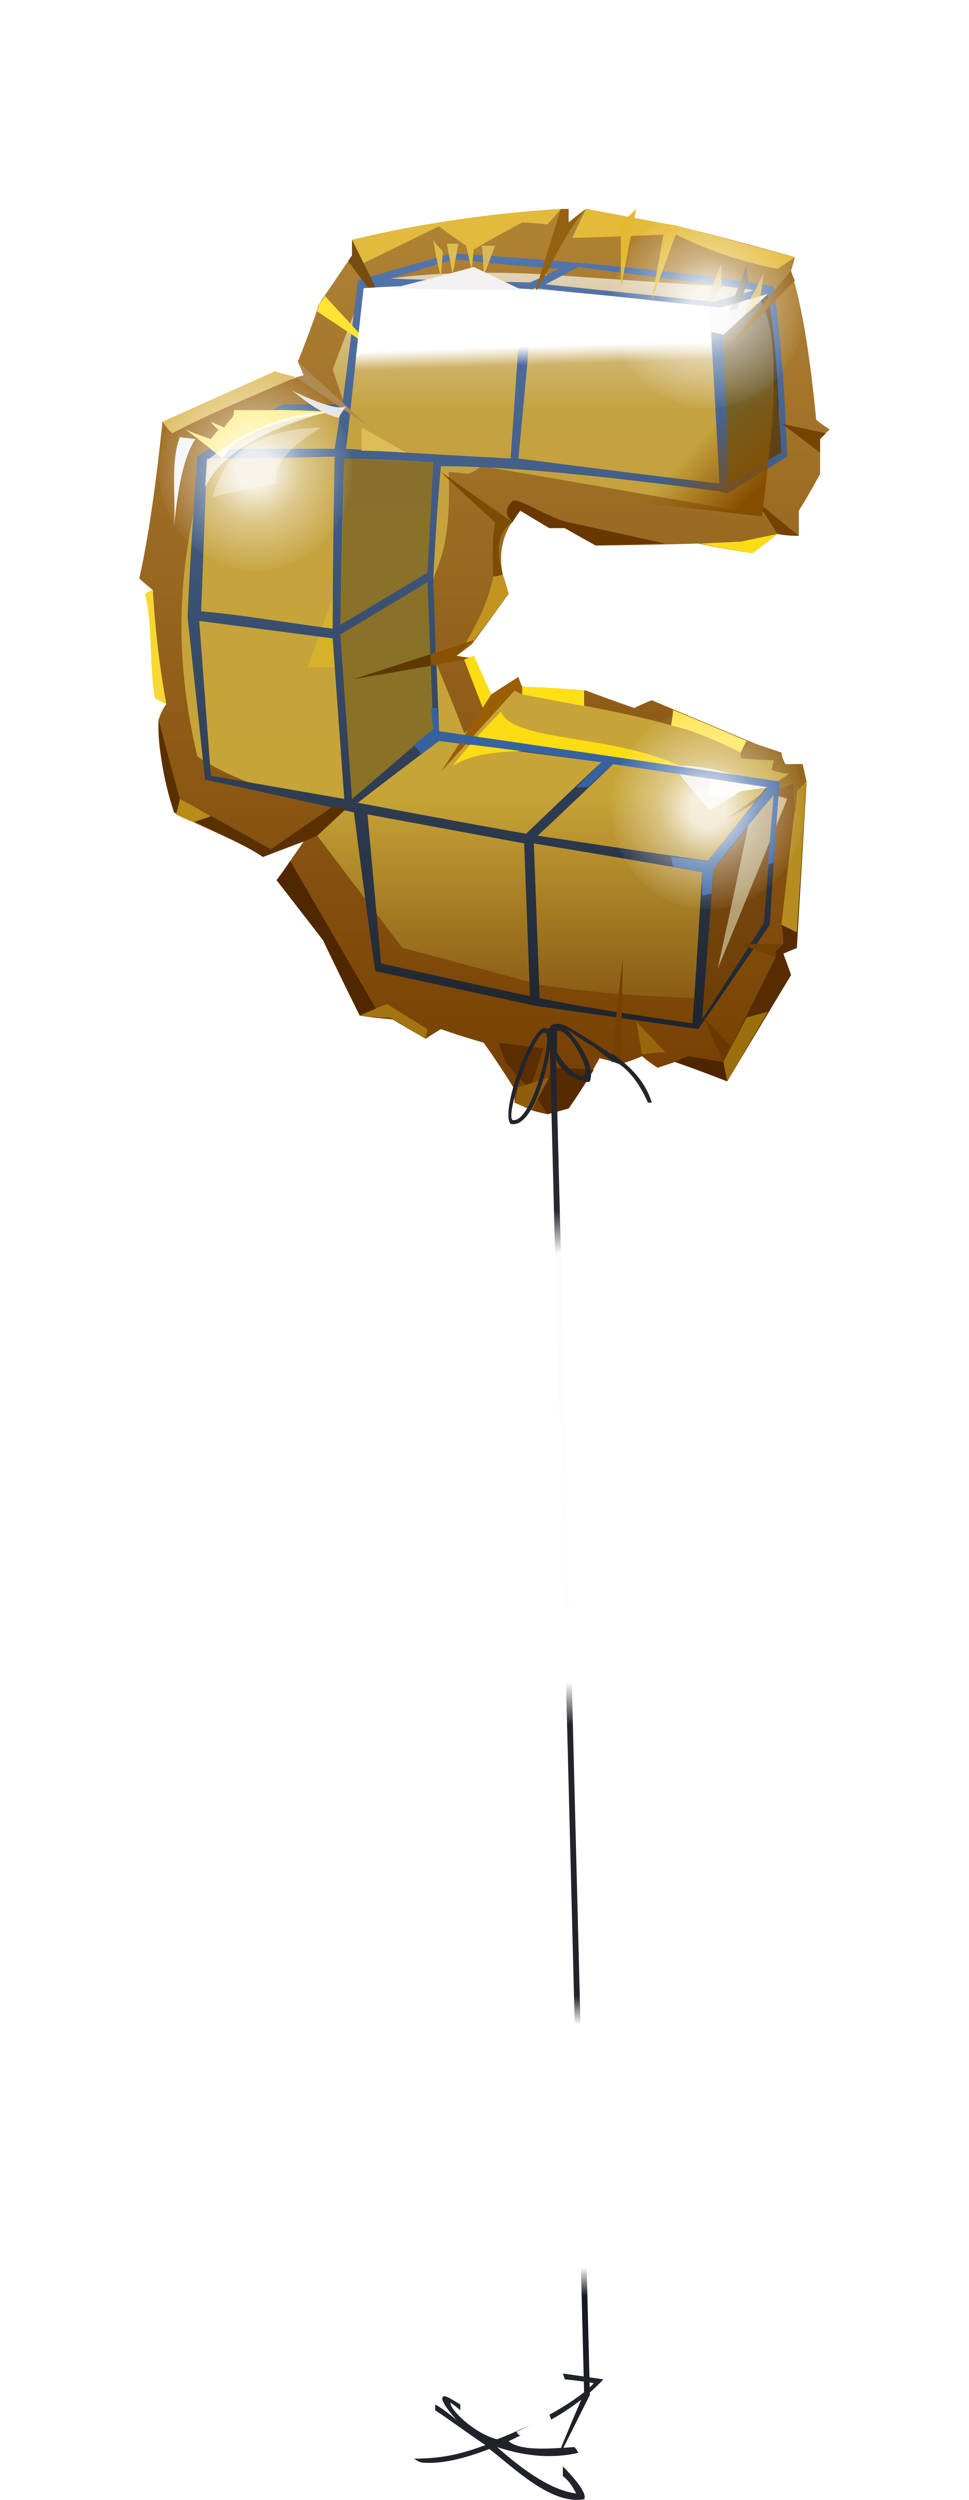 <?xml version="1.0" encoding="UTF-8" standalone="no"?>
<svg
   width="501"
   height="1292.317"
   viewBox="0 0 501 1292.317"
   version="1.1"
   id="svg180"
   sodipodi:docname="cb-layer-1315.svg"
   xmlns:inkscape="http://www.inkscape.org/namespaces/inkscape"
   xmlns:sodipodi="http://sodipodi.sourceforge.net/DTD/sodipodi-0.dtd"
   xmlns:xlink="http://www.w3.org/1999/xlink"
   xmlns="http://www.w3.org/2000/svg"
   xmlns:svg="http://www.w3.org/2000/svg">
  <sodipodi:namedview
     id="namedview182"
     pagecolor="#ffffff"
     bordercolor="#666666"
     borderopacity="1.0"
     inkscape:pageshadow="2"
     inkscape:pageopacity="0.0"
     inkscape:pagecheckerboard="0" />
  <defs
     id="defs94">
    <filter
       width="1.403"
       height="1.382"
       x="-0.202"
       y="-0.154"
       id="id-108493"
       filterUnits="objectBoundingBox">
      <feOffset
         result="id-108494"
         in="SourceAlpha"
         dx="0"
         dy="35"
         id="feOffset2" />
      <feGaussianBlur
         result="id-108495"
         in="SourceAlpha"
         stdDeviation="30"
         id="feGaussianBlur4" />
      <feColorMatrix
         result="id-108497"
         in="SourceAlpha"
         type="matrix"
         values="0 0 0 0 0 0 0 0 0 0 0 0 0 0 0 0 0 0 0.430 0"
         id="feColorMatrix6" />
      <feMerge
         id="feMerge12">
        <feMergeNode
           in="SourceAlpha"
           id="feMergeNode8" />
        <feMergeNode
           in="SourceGraphic"
           id="feMergeNode10" />
      </feMerge>
    </filter>
    <linearGradient
       x1="204.375"
       y1="0.873"
       x2="204.375"
       y2="409.623"
       id="id-108500"
       gradientTransform="scale(0.873,1.145)"
       gradientUnits="userSpaceOnUse">
      <stop
         stop-color="#B08335"
         offset="0%"
         id="stop15" />
      <stop
         stop-color="#753E01"
         offset="100%"
         id="stop17" />
    </linearGradient>
    <linearGradient
       x1="195.47"
       y1="31.082"
       x2="195.47"
       y2="374.348"
       id="id-108501"
       gradientTransform="scale(0.915,1.093)"
       gradientUnits="userSpaceOnUse">
      <stop
         stop-color="#E0D3B9"
         offset="0%"
         id="stop20" />
      <stop
         stop-color="#C5A240"
         offset="19%"
         id="stop22" />
      <stop
         stop-color="#C7A437"
         offset="72%"
         id="stop24" />
      <stop
         stop-color="#8A5C15"
         offset="100%"
         id="stop26" />
    </linearGradient>
    <linearGradient
       x1="204.722"
       y1="21.102"
       x2="204.722"
       y2="373.678"
       id="id-108502"
       gradientTransform="scale(0.879,1.137)"
       gradientUnits="userSpaceOnUse">
      <stop
         stop-color="#5276AC"
         offset="0%"
         id="stop29" />
      <stop
         stop-color="#1F242C"
         offset="100%"
         id="stop31" />
    </linearGradient>
    <linearGradient
       x1="262.711"
       y1="136.723"
       x2="294.11"
       y2="160.646"
       id="id-108503"
       gradientTransform="scale(1.083,0.923)"
       gradientUnits="userSpaceOnUse">
      <stop
         stop-color="#844D00"
         offset="0%"
         stop-opacity="0"
         id="stop34" />
      <stop
         stop-color="#844D00"
         offset="100%"
         id="stop36" />
    </linearGradient>
    <linearGradient
       x1="128.881"
       y1="114.121"
       x2="130.059"
       y2="129.441"
       id="id-108504"
       gradientTransform="scale(1.587,0.63)"
       gradientUnits="userSpaceOnUse">
      <stop
         stop-color="#FFFFFF"
         offset="0%"
         id="stop39" />
      <stop
         stop-color="#FFFFFF"
         offset="100%"
         stop-opacity="0"
         id="stop41" />
    </linearGradient>
    <radialGradient
       cx="0.5"
       cy="0.5"
       r="0.52"
       id="id-108505"
       fx="0.5"
       fy="0.5"
       gradientTransform="matrix(0,0.961,-1,0,1,0.019)">
      <stop
         stop-color="#FFFFFF"
         offset="0%"
         id="stop44" />
      <stop
         stop-color="#FFFFFF"
         offset="18%"
         id="stop46" />
      <stop
         stop-color="#FFFFFF"
         offset="48%"
         stop-opacity="0.496"
         id="stop48" />
      <stop
         stop-color="#FFFFFF"
         offset="100%"
         stop-opacity="0"
         id="stop50" />
    </radialGradient>
    <radialGradient
       cx="0.5"
       cy="0.5"
       r="0.52"
       id="radialGradient61"
       fx="0.5"
       fy="0.5"
       gradientTransform="matrix(0,0.961,-1,0,1,0.019)">
      <stop
         stop-color="#FFFFFF"
         offset="0%"
         id="stop53" />
      <stop
         stop-color="#FFFFFF"
         offset="18%"
         id="stop55" />
      <stop
         stop-color="#FFFFFF"
         offset="48%"
         stop-opacity="0.496"
         id="stop57" />
      <stop
         stop-color="#FFFFFF"
         offset="100%"
         stop-opacity="0"
         id="stop59" />
    </radialGradient>
    <radialGradient
       cx="0.5"
       cy="0.5"
       r="0.52"
       id="radialGradient71"
       fx="0.5"
       fy="0.5"
       gradientTransform="matrix(0,0.961,-1,0,1,0.019)">
      <stop
         stop-color="#FFFFFF"
         offset="0%"
         id="stop63" />
      <stop
         stop-color="#FFFFFF"
         offset="18%"
         id="stop65" />
      <stop
         stop-color="#FFFFFF"
         offset="48%"
         stop-opacity="0.496"
         id="stop67" />
      <stop
         stop-color="#FFFFFF"
         offset="100%"
         stop-opacity="0"
         id="stop69" />
    </radialGradient>
    <linearGradient
       x1="477.215"
       y1="0.169"
       x2="477.215"
       y2="124.66"
       id="id-108508"
       gradientTransform="scale(0.169,5.928)"
       gradientUnits="userSpaceOnUse">
      <stop
         stop-color="#21242A"
         offset="0%"
         id="stop73" />
      <stop
         stop-color="#282A30"
         offset="13%"
         id="stop75" />
      <stop
         stop-color="#FCFCFC"
         offset="16%"
         id="stop77" />
      <stop
         stop-color="#FFFFFF"
         offset="46%"
         id="stop79" />
      <stop
         stop-color="#21242A"
         offset="49%"
         id="stop81" />
      <stop
         stop-color="#20232A"
         offset="68%"
         id="stop83" />
      <stop
         stop-color="#FFFFFF"
         offset="70%"
         id="stop85" />
      <stop
         stop-color="#FFFFFF"
         offset="87%"
         id="stop87" />
      <stop
         stop-color="#151921"
         offset="89%"
         id="stop89" />
      <stop
         stop-color="#1F2229"
         offset="100%"
         id="stop91" />
    </linearGradient>
    <radialGradient
       inkscape:collect="always"
       xlink:href="#id-108505"
       id="radialGradient184"
       gradientTransform="scale(0.981,1.02)"
       cx="61.188"
       cy="133.359"
       fx="61.188"
       fy="133.359"
       r="53.03"
       gradientUnits="userSpaceOnUse" />
    <radialGradient
       inkscape:collect="always"
       xlink:href="#id-108505"
       id="radialGradient186"
       gradientTransform="scale(0.981,1.02)"
       cx="299.822"
       cy="304.961"
       fx="299.822"
       fy="304.961"
       r="53.03"
       gradientUnits="userSpaceOnUse" />
    <radialGradient
       inkscape:collect="always"
       xlink:href="#id-108505"
       id="radialGradient188"
       gradientTransform="scale(0.981,1.02)"
       cx="299.822"
       cy="50.99"
       fx="299.822"
       fy="50.99"
       r="53.03"
       gradientUnits="userSpaceOnUse" />
  </defs>
  <g
     transform="translate(72,71)"
     id="id-108509">
    <g
       transform="translate(0,1)"
       filter="url(#id-108493)"
       id="g171">
      <path
         d="m 304,452 c -18,-7 -27,-10 -27,-10 -6,2 -9,3 -9,3 -6,-4 -8,-6 -8,-6 -7,3 -11,4 -11,4 -7,-2 -11,-3 -11,-3 -10,18 -16,26 -16,26 -7,2 -11,3 -11,3 -5,-1 -8,-2 -8,-2 -6,-3 -9,-4 -9,-4 0,-5 0,-7 0,-7 -10,-16 -16,-24 -16,-24 -14,-4 -22,-7 -22,-7 -5,3 -8,5 -8,5 -12,-7 -17,-10 -17,-10 -12,-1 -17,-2 -17,-2 C 101,392 95,379 95,379 79,358 71,348 71,348 c 10,-14 14,-20 14,-20 -14,5 -21,8 -21,8 -12,-8 -31,-15 -46,-23 -4,-16 -9,-32 -8,-48 2,-6 4,-8 4,-8 C 10,242 8,221 7,198 2,194 0,192 0,192 5,170 9,140 12,111 60,95 85,87 85,87 83,82 82,80 82,80 90,60 93,50 93,50 c 11,-16 17,-25 17,-25 0,-5 0,-8 0,-8 37,-9 75,-14 112,-16 0,5 0,8 0,8 6,-5 9,-8 9,-8 32,6 48,9 48,9 40,10 60,16 60,16 -1,4 -2,7 -2,7 6,19 10,46 13,77 5,4 7,5 7,5 -3,3 -5,4 -5,4 0,13 0,19 0,19 -7,13 -11,19 -11,19 0,9 0,13 0,13 -7,0 -11,-1 -11,-1 -9,7 -13,10 -13,10 -19,-3 -28,-5 -28,-5 -36,1 -53,1 -53,1 -11,-6 -16,-9 -16,-9 -5,0 -8,0 -8,0 -10,-6 -15,-9 -15,-9 -12,14 -12,28 -6,43 -13,18 -19,26 -19,26 -5,4 -8,6 -8,6 5,1 8,1 8,1 7,13 10,19 10,19 9,-6 14,-9 14,-9 1,3 2,5 2,5 22,1 33,2 33,2 16,6 25,9 25,9 6,-3 9,-4 9,-4 45,19 67,28 67,28 1,3 2,5 2,5 6,0 9,0 9,0 -2,63 -3,95 -3,95 -5,2 -7,3 -7,3 l 4,11 c -22,36 -33,55 -33,55 z"
         fill="url(#id-108500)"
         id="id-108511"
         style="fill:url(#id-108500)" />
      <path
         d="m 330,301 c -24,27 -36,37 -36,37 -5,47 -7,71 -7,71 -28,-1 -55,-3 -80,-7 -48,-13 -71,-19 -71,-19 L 92,325 c 10,-9 15,-14 15,-14 C 80,305 52,299 30,284 15,220 23,174 35,130 l 40,-25 c 20,-2 31,-3 31,-3 l -6,-18 16,-42 c 10,-3 14,-5 14,-5 22,-3 49,-4 82,-2 70,5 104,7 104,7 14,11 16,50 5,117 -96,-17 -144,-25 -144,-25 -4,3 -7,4 -7,4 -7,-1 -10,-1 -10,-1 1,32 -3,43 -8,55 1,30 2,45 2,45 10,24 14,35 14,35 18,-14 26,-22 26,-22 39,10 81,13 117,32 v 3 c 12,1 18,1 18,1 -1,3 -2,5 -2,5 6,2 9,2 9,2 l -33,24 z"
         fill="url(#id-108501)"
         id="path97"
         style="fill:url(#id-108501)" />
      <path
         d="m 101,238 c -9,0 -14,0 -14,0 l 13,-36 c 1,24 1,36 1,36 z"
         fill="#d8b12a"
         id="id-108513" />
      <path
         d="m 162,24 c 64,4 125,10 166,17 4,29 6,59 7,88 v 0 0 c 0,0 -11,7 -31,19 v 0 l -4,-1 c -53,-7 -106,-13 -144,-13 0,0 -2,19 -4,58 0,0 1,26 3,79 0,0 59,9 176,26 0,0 -2,25 -5,74 0,0 -12,18 -37,54 0,0 -28,-4 -84,-12 v 0 l -83,-18 c 0,0 -4,-27 -11,-82 0,0 -26,-6 -77,-17 0,0 -3,-28 -9,-84 0,0 1,-28 5,-83 0,0 14,-9 44,-27 v 0 0 c 1,0 11,0 31,0 0,0 3,-22 8,-64 0,0 16,-5 49,-14 z m 42,305 3,80 c 24,5 51,9 79,13 0,0 2,-26 5,-78 -4,-1 -33,-6 -87,-15 z m 124,-25 c 0,0 -10,13 -31,38 0,0 -2,26 -6,78 0,0 11,-17 32,-50 v 0 z m -210,10 7,77 c 0,0 26,6 77,17 0,0 -1,-27 -3,-79 v 0 z m 127,-26 c -26,25 -39,37 -39,37 59,9 88,13 88,13 21,-26 31,-39 31,-39 z m -90,-12 c -28,21 -42,32 -42,32 58,11 87,16 87,16 26,-25 39,-37 39,-37 z M 31,214 c 4,53 6,80 6,80 l 69,12 c -4,-55 -6,-83 -6,-83 -46,-6 -69,-9 -69,-9 z m 118,-20 c 0,0 -15,9 -45,27 0,0 2,29 6,85 0,0 14,-12 42,-36 v 0 z m -48,-65 v 0 c -2,0 -24,1 -66,1 0,0 -1,26 -3,79 22,2 45,6 68,9 0,0 0,0 0,0 v 0 c 0,-2 0,-32 1,-89 z m 5,1 c 0,0 -1,29 -2,86 0,0 15,-9 45,-27 v 0 l 3,-57 v 0 0 c -1,0 -16,-1 -46,-2 z m 98,-88 c -5,59 -8,88 -8,88 69,9 104,13 104,13 L 295,52 C 237,46 207,42 204,42 Z m 121,3 c -16,5 -24,7 -24,7 v 0 0 c 3,61 4,91 4,91 18,-11 27,-16 27,-16 -1,-7 -1,-14 -1,-21 l -1,-4 v 0 -5 c -1,-17 -2,-35 -5,-52 z m -209,-3 -9,83 c 0,0 28,2 85,5 0,0 2,-29 6,-87 v 0 0 c -1,0 -29,0 -82,-1 z m -41,63 -32,20 v 0 h 1 c 0,0 0,0 0,0 h 1 c 0,0 0,0 0,0 h 1 c 0,0 0,0 0,0 h 1 c 0,0 0,0 0,0 h 1 c 0,0 0,0 0,0 h 1 c 0,0 0,0 0,0 h 1 c 1,0 1,0 1,0 h 1 c 1,0 2,0 3,0 h 1 c 9,0 24,0 45,0 0,0 1,-6 3,-19 v 0 0 c -1,0 -10,-1 -29,-1 z M 227,31 c -11,6 -17,9 -17,9 58,6 87,9 87,9 14,-4 21,-6 21,-6 z m -64,-4 -33,10 c 0,0 24,1 72,2 0,0 5,-2 15,-7 0,0 -18,-1 -54,-5 z"
         fill="url(#id-108502)"
         id="id-108514"
         style="fill:url(#id-108502)" />
      <path
         d="m 301,52 c 3,61 4,91 4,91 18,-11 27,-16 27,-16 -2,-27 -2,-55 -7,-82 -16,5 -24,7 -24,7 z"
         fill="#000000"
         fill-opacity="0.414"
         id="id-108515" />
      <path
         d="m 275,268 c 1,-6 1,-8 1,-8 l 38,16 -3,6 c -12,-6 -24,-11 -36,-14 z"
         fill="#ffe54d"
         id="id-108516" />
      <path
         d="m 230,258 v -8 c -21,-2 -32,-2 -32,-2 v 4 z"
         fill="#ffe016"
         id="id-108517" />
      <path
         d="m 162,289 c 7,-9 15,-18 25,-28 7,16 58,11 95,29 -64,-11 -104,-12 -120,-1 z"
         fill="#fcdc13"
         id="id-108518" />
      <path
         d="m 295,312 c -13,-15 -19,-23 -19,-23 16,-1 32,4 49,11 l -14,2 c -11,7 -16,10 -16,10 z"
         fill="#ebe4d4"
         id="id-108519" />
      <path
         d="m 178,260 c -7,-18 -10,-26 -10,-26 l 5,-2 9,20 c -3,5 -4,8 -4,8 z"
         fill="#fcdc13"
         id="id-108520" />
      <path
         d="m 182,252 -26,40 38,-42 4,2 c 0,-3 -1,-6 -2,-9 -9,6 -14,9 -14,9 z"
         fill="#9b5e04"
         id="id-108521" />
      <path
         d="m 168,234 c -38,7 -57,10 -57,10 l 62,-20 c -6,5 -9,8 -9,8 l 5,1 c -1,1 -1,1 -1,1 z"
         fill="#885200"
         id="id-108522" />
      <path
         d="m 191,200 c -12,16 -18,24 -18,24 -3,1 -4,1 -4,1 7,-12 12,-23 14,-34 l 5,-1 c 1,3 2,6 3,10 z"
         fill="#c3941f"
         id="id-108523" />
      <path
         d="m 183,191 c 0,-8 -1,-16 1,-28 -19,-17 -28,-26 -28,-26 l 37,26 c -9,6 -8,16 -5,27 -3,1 -5,1 -5,1 z"
         fill="#7c4c00"
         id="id-108524" />
      <path
         d="m 193,163 c -4,-4 -4,-7 0,-11 3,-2 19,9 29,11 l 50,11 -36,1 -16,-9 h -8 l -15,-9 c -3,4 -4,6 -4,6 z"
         fill="#683800"
         id="id-108525" />
      <path
         d="m 290,174 21,-1 19,-4 -13,10 c -18,-3 -27,-5 -27,-5 z"
         fill="#fcdc13"
         id="id-108526" />
      <path
         d="m 330,169 -11,-17 22,18 c -7,0 -11,-1 -11,-1 z"
         fill="#754200"
         id="id-108527" />
      <path
         d="m 249,152 c 49,5 73,8 73,8 l 8,-69 -32,22 c -32,26 -49,39 -49,39 z"
         fill="url(#id-108503)"
         id="id-108528"
         style="fill:url(#id-108503)" />
      <path
         d="m 352,127 c -13,-10 -20,-15 -20,-15 l 23,5 -3,3 c 0,5 0,7 0,7 z"
         fill="#764300"
         id="id-108529" />
      <path
         d="m 325,45 -23,21 -98,-24 97,10 c 16,-5 24,-7 24,-7 z"
         fill="#d7d2d2"
         id="id-108530" />
      <path
         d="m 231,1 c -5,10 -7,15 -7,15 35,-1 53,-2 53,-2 16,8 33,14 53,18 l 9,-6 -60,-16 C 247,4 231,1 231,1 Z"
         fill="#e4bb39"
         id="id-108531" />
      <path
         d="m 257,1 c -5,5 -8,7 -8,7 v 34 c 5,-27 8,-41 8,-41 z"
         fill="#e4b92f"
         id="id-108532" />
      <path
         d="m 272,9 c 5,0 7,1 7,1 l -14,38 z"
         fill="#e4bb33"
         id="id-108533" />
      <path
         d="m 301,29 c -3,8 -5,12 -5,12 0,6 -1,9 -1,9 l 6,-9 c 0,-8 0,-12 0,-12 z"
         fill="#d0b052"
         id="id-108534" />
      <path
         d="m 314,30 c -6,16 -9,24 -9,24 2,-1 4,-1 4,-1 l 6,-15 c -1,-5 -1,-8 -1,-8 z"
         fill="#6e6859"
         id="id-108535" />
      <path
         d="m 323,34 c -6,12 -9,17 -9,17 -1,3 -1,5 -1,5 l 8,-7 c 1,-10 2,-15 2,-15 z"
         fill="#d3af51"
         id="id-108536" />
      <path
         d="m 337,33 c -24,28 -35,43 -35,43 l 37,-38 c -2,-4 -2,-5 -2,-5 z"
         fill="#946213"
         id="id-108537" />
      <path
         d="M 231,1 C 221,12 213,30 204,46 L 218,1 h 4 v 7 c 6,-5 9,-7 9,-7 z"
         fill="#936110"
         id="id-108538" />
      <path
         d="m 218,1 c -5,6 -7,8 -7,8 -9,-1 -13,-1 -13,-1 -17,9 -25,14 -25,14 -1,8 -1,11 -1,11 -2,-8 -3,-13 -3,-13 -9,-6 -14,-10 -14,-10 L 116,29 110,17 C 148,8 184,3 218,1 Z"
         fill="#e2ba3e"
         id="id-108539" />
      <path
         d="m 159,19 c 4,0 6,0 6,0 l -3,16 c -2,-11 -3,-16 -3,-16 z"
         fill="#e0bd50"
         id="id-108540" />
      <path
         d="m 152,17 c 2,13 4,19 4,19 l 1,-13 c -4,-4 -5,-6 -5,-6 z"
         fill="#e1bb47"
         id="id-108541" />
      <path
         d="m 177,20 c 5,0 7,0 7,0 l -6,16 c 0,-11 -1,-16 -1,-16 z"
         fill="#d8b85a"
         id="id-108542" />
      <path
         d="m 163,48 c -5,11 -8,17 -8,17 -28,8 -43,12 -43,12 l 12,-28 c 26,-1 39,-1 39,-1 z"
         fill="#ffffff"
         id="id-108543" />
      <path
         d="m 110,17 c 13,26 19,39 19,39 l -21,-28 2,-3 c 0,-5 0,-8 0,-8 z"
         fill="#764c10"
         id="id-108544" />
      <path
         d="m 96,46 c -1,2 -2,3 -3,4 0,2 -1,3 -1,4 l 30,20 C 105,56 96,46 96,46 Z"
         fill="#ffe436"
         id="id-108545" />
      <path
         d="m 82,80 c 24,22 36,33 36,33 L 81,88 85,87 c -2,-5 -3,-7 -3,-7 z"
         fill="#af8b54"
         id="id-108546" />
      <path
         d="m 17,117 c -4,-4 -5,-6 -5,-6 L 70,85 81,88 C 58,98 36,107 17,117 Z"
         fill="#dfc06a"
         id="id-108547" />
      <path
         d="m 24,115 c 13,10 19,15 19,15 8,-14 32,-20 56,-24 l -23,-1 c -18,0 -27,0 -27,0 0,3 -1,4 -1,4 -3,3 -4,5 -4,5 -5,-2 -7,-3 -7,-3 2,3 4,4 4,4 l -4,5 c -9,-3 -13,-5 -13,-5 z"
         fill="#ffec7d"
         id="id-108548" />
      <path
         d="m 29,120 c -6,9 -9,25 -11,45 1,-15 -2,-33 3,-46 z"
         fill="#f4f4f8"
         id="id-108549" />
      <path
         d="m 107,103 c -3,4 -4,6 -4,6 -11,-3 -17,-9 -24,-14 15,7 24,10 28,8 z"
         fill="#e4e6e5"
         id="id-108550" />
      <path
         d="m 71,143 c -22,4 -33,7 -33,7 5,-21 21,-35 56,-36 -18,11 -25,20 -23,29 z"
         fill="#ffffff"
         fill-opacity="0.352"
         id="id-108551" />
      <path
         d="m 35,131 -1,14 c 9,-19 34,-31 63,-39 -19,0 -40,8 -62,25 z"
         fill="#ffffff"
         fill-opacity="0.682"
         id="id-108552" />
      <path
         d="m 7,198 c -3,1 -4,2 -4,2 4,17 2,34 5,54 l 6,3 C 10,235 8,215 7,198 Z"
         fill="#f6d831"
         id="id-108553" />
      <path
         d="m 111,87 c 10,6 13,14 19,28 47,-6 95,-12 168,-1 C 296,73 295,52 295,52 234,44 168,38 116,42 Z"
         fill="url(#id-108504)"
         id="id-108554"
         style="fill:url(#id-108504)" />
      <path
         d="M 302,66 210,44 c 61,5 91,8 91,8 l 24,-7 z"
         fill="#ffffff"
         fill-opacity="0.572"
         id="id-108555" />
      <path
         d="m 131,42 c 28,-7 42,-11 42,-11 l 25,12 c -45,0 -67,-1 -67,-1 z"
         fill="#f3f1f1"
         id="id-108556" />
      <path
         d="m 115,126 c 0,-8 0,-12 0,-12 l 23,13 c -15,-1 -23,-1 -23,-1 z"
         fill="#debd57"
         id="id-108557" />
      <polygon
         points="104,216 149,189 152,132 106,130 "
         fill="#000000"
         fill-opacity="0.309"
         id="id-108558" />
      <polygon
         points="110,306 152,270 149,194 104,221 "
         fill="#000000"
         fill-opacity="0.309"
         id="id-108559" />
      <path
         d="m 10,265 c 7,27 11,41 11,41 31,17 47,26 47,26 l 32,-22 7,1 -15,14 -7,3 -21,8 C 52,328 35,321 18,313 12,295 10,279 10,265 Z"
         fill="#5b3000"
         id="id-108560" />
      <path
         d="m 21,306 c -1,5 -2,8 -2,8 6,3 9,4 9,4 l 9,-3 c -10,-6 -16,-9 -16,-9 z"
         fill="#b88c1b"
         id="id-108561" />
      <path
         d="m 78,338 47,81 -11,-1 -19,-39 -24,-31 c 5,-6 7,-10 7,-10 z"
         fill="#512700"
         id="id-108562" />
      <path
         d="m 114,418 c 9,-4 14,-6 14,-6 l 21,13 -1,5 -18,-11 c -11,0 -16,-1 -16,-1 z"
         fill="#a37411"
         id="id-108563" />
      <path
         d="m 186,432 c 2,8 4,11 4,11 8,9 12,13 12,13 l 7,-21 c -16,-2 -23,-3 -23,-3 z"
         fill="#5b2e00"
         id="id-108564" />
      <path
         d="m 235,446 c -14,-1 -21,-1 -21,-1 l -8,16 5,8 11,-3 c 9,-13 13,-20 13,-20 z"
         fill="#572b00"
         id="id-108565" />
      <path
         d="m 212,450 -16,5 -2,8 9,4 c 6,-12 9,-17 9,-17 z"
         fill="#8f5e0a"
         id="id-108566" />
      <path
         d="m 244,442 6,-54 -1,55 c -3,-1 -5,-1 -5,-1 z"
         fill="#754001"
         id="id-108567" />
      <path
         d="m 260,438 c 8,-1 12,-1 12,-1 l -15,-16 c 2,12 3,17 3,17 z"
         fill="#97660d"
         id="id-108568" />
      <path
         d="m 277,442 c 4,-2 7,-3 7,-3 l 18,3 2,10 c -18,-7 -27,-10 -27,-10 z"
         fill="#4f2500"
         id="id-108569" />
      <path
         d="m 304,452 c -1,-7 -2,-10 -2,-10 18,-36 27,-54 27,-54 -1,-3 -1,-4 -1,-4 4,-2 5,-3 5,-3 0,-6 -1,-10 -1,-10 6,-46 9,-69 9,-69 l 4,-4 -5,85 -7,3 4,11 z"
         fill="#582c00"
         id="id-108570" />
      <path
         d="m 325,416 -11,3 -12,23 2,10 c 14,-24 21,-36 21,-36 z"
         fill="#9b6f0e"
         id="id-108571" />
      <polygon
         points="340,302 345,297 340,375 332,371 "
         fill="#b68c20"
         id="id-108572" />
      <path
         d="m 302,442 c -7,-15 -10,-23 -10,-23 l 14,15 c -3,5 -4,8 -4,8 z"
         fill="#6a3900"
         id="id-108573" />
      <path
         d="m 329,388 -18,-7 h 22 l -4,4 c 0,2 0,3 0,3 z"
         fill="#744200"
         id="id-108574" />
      <path
         d="m 335,306 c -24,59 -36,88 -36,88 11,-50 16,-75 16,-75 l 13,-15 c 5,1 7,2 7,2 z"
         fill="#ccb482"
         id="id-108575" />
      <polygon
         points="297,342 328,304 323,370 291,420 "
         fill="#000000"
         fill-opacity="0.117"
         id="id-108576" />
      <path
         d="m 331,301 c 5,-2 7,-3 7,-3 l 1,16 c 1,-8 1,-12 1,-12 l 5,-5 -2,-9 h -10 l -1,-6 -18,-6 -3,6 v 3 c 11,1 17,1 17,1 -1,4 -1,5 -1,5 6,2 9,2 9,2 l -6,4 c 1,3 1,4 1,4 z"
         fill="#96671b"
         id="id-108577" />
      <path
         d="m 295,292 c 0,8 -1,12 -1,12 l 12,1 5,-3 14,-2 c -15,-6 -25,-9 -30,-8 z"
         fill="#f7f4ee"
         id="id-108578" />
      <path
         d="m 151,259 h 3 l 1,12 c 117,17 176,26 176,26 -2,28 -3,42 -3,42 l -3,1 3,-36 c -21,25 -31,38 -31,38 -1,8 -1,13 -1,13 l -5,1 c 0,-8 0,-12 0,-12 -10,-2 -15,-3 -15,-3 l -1,-5 19,2 31,-38 c -54,-8 -80,-12 -80,-12 -9,8 -13,12 -13,12 h -6 l 13,-13 c -56,-8 -84,-11 -84,-11 -6,4 -9,7 -9,7 l -4,-5 10,-8 c -1,-7 -1,-11 -1,-11 z"
         fill="#3762a0"
         id="id-108579" />
      <ellipse
         cx="60"
         cy="136"
         fill="url(#id-108505)"
         opacity="0.82"
         id="id-108580"
         rx="50"
         ry="52"
         style="fill:url(#radialGradient184)" />
      <ellipse
         cx="294"
         cy="311"
         fill="url(#id-108505)"
         opacity="0.82"
         id="ellipse167"
         rx="50"
         ry="52"
         style="fill:url(#radialGradient186)" />
      <ellipse
         cx="294"
         cy="52"
         fill="url(#id-108505)"
         opacity="0.82"
         id="ellipse169"
         rx="50"
         ry="52"
         style="fill:url(#radialGradient188)" />
    </g>
    <g
       transform="translate(142,458)"
       id="id-108583">
      <path
         d="m 75,739 c 1,0 1,0 1,0 C 86,719 91,709 91,709 79,237 73,1 73,1 71,2 70,2 70,2 l 18,706 c -9,21 -13,31 -13,31 z"
         fill="url(#id-108508)"
         id="id-108584"
         style="fill:url(#id-108508)" />
      <path
         d="m 78,1 c 9,5 15,9 21,13 h 1 v 0 1 c 1,0 2,1 3,1 10,7 17,15 20,25 -1,0 -2,0 -2,0 -4,-9 -9,-16 -15,-20 -4,-1 -8,-5 -12,-8 L 93,12 C 87,9 82,5 79,3 85,9 94,22 91,30 89,32 67,25 72,3 c 0,0 -1,0 -1,0 0,0 0,0 0,0 1,11 -8,52 -21,49 -6,-7 13,-56 19,-49 0,0 1,0 2,-2 2,-1 4,-1 7,0 z M 51,50 C 61,52 72,7 68,5 63,2 47,47 51,50 Z M 74,4 v 1 c 0,0 0,0 0,0 v 1 c 0,1 0,1 0,1 v 1 0 0 2 0 0 1 0 0 2 0 0 2 0 0 0 C 76,19 84,29 88,27 92,25 80,2 74,4 Z"
         fill="#23252b"
         id="path174" />
      <path
         d="m 77,698 1,3 c 10,1 15,2 15,2 -7,8 -29,21 -50,29 -12,-3 -25,-16 -24,-19 4,3 5,4 5,4 v -3 c -5,-3 -8,-5 -9,-4 -1,1 0,4 7,12 -7,-6 -11,-8 -11,-8 0,2 0,3 0,3 9,6 17,12 26,18 -11,4 -21,7 -37,7 3,2 4,2 4,2 10,1 22,-2 35,-7 13,10 32,29 49,26 2,-3 -6,-12 -11,-17 0,3 0,5 0,5 5,4 6,8 7,9 -9,-1 -22,-7 -41,-24 15,5 29,6 42,3 -1,-2 -2,-3 -2,-3 -14,1 -28,2 -34,-3 16,-8 33,-15 49,-32 -14,-2 -21,-3 -21,-3 z"
         fill="#20232a"
         id="id-108586" />
      <path
         d="m 53,728 c 1,2 2,2 2,2 6,-2 9,-4 16,-8 l -1,-3 c -11,6 -16,9 -17,9 z"
         fill="#ffffff"
         id="id-108587" />
    </g>
  </g>
</svg>
